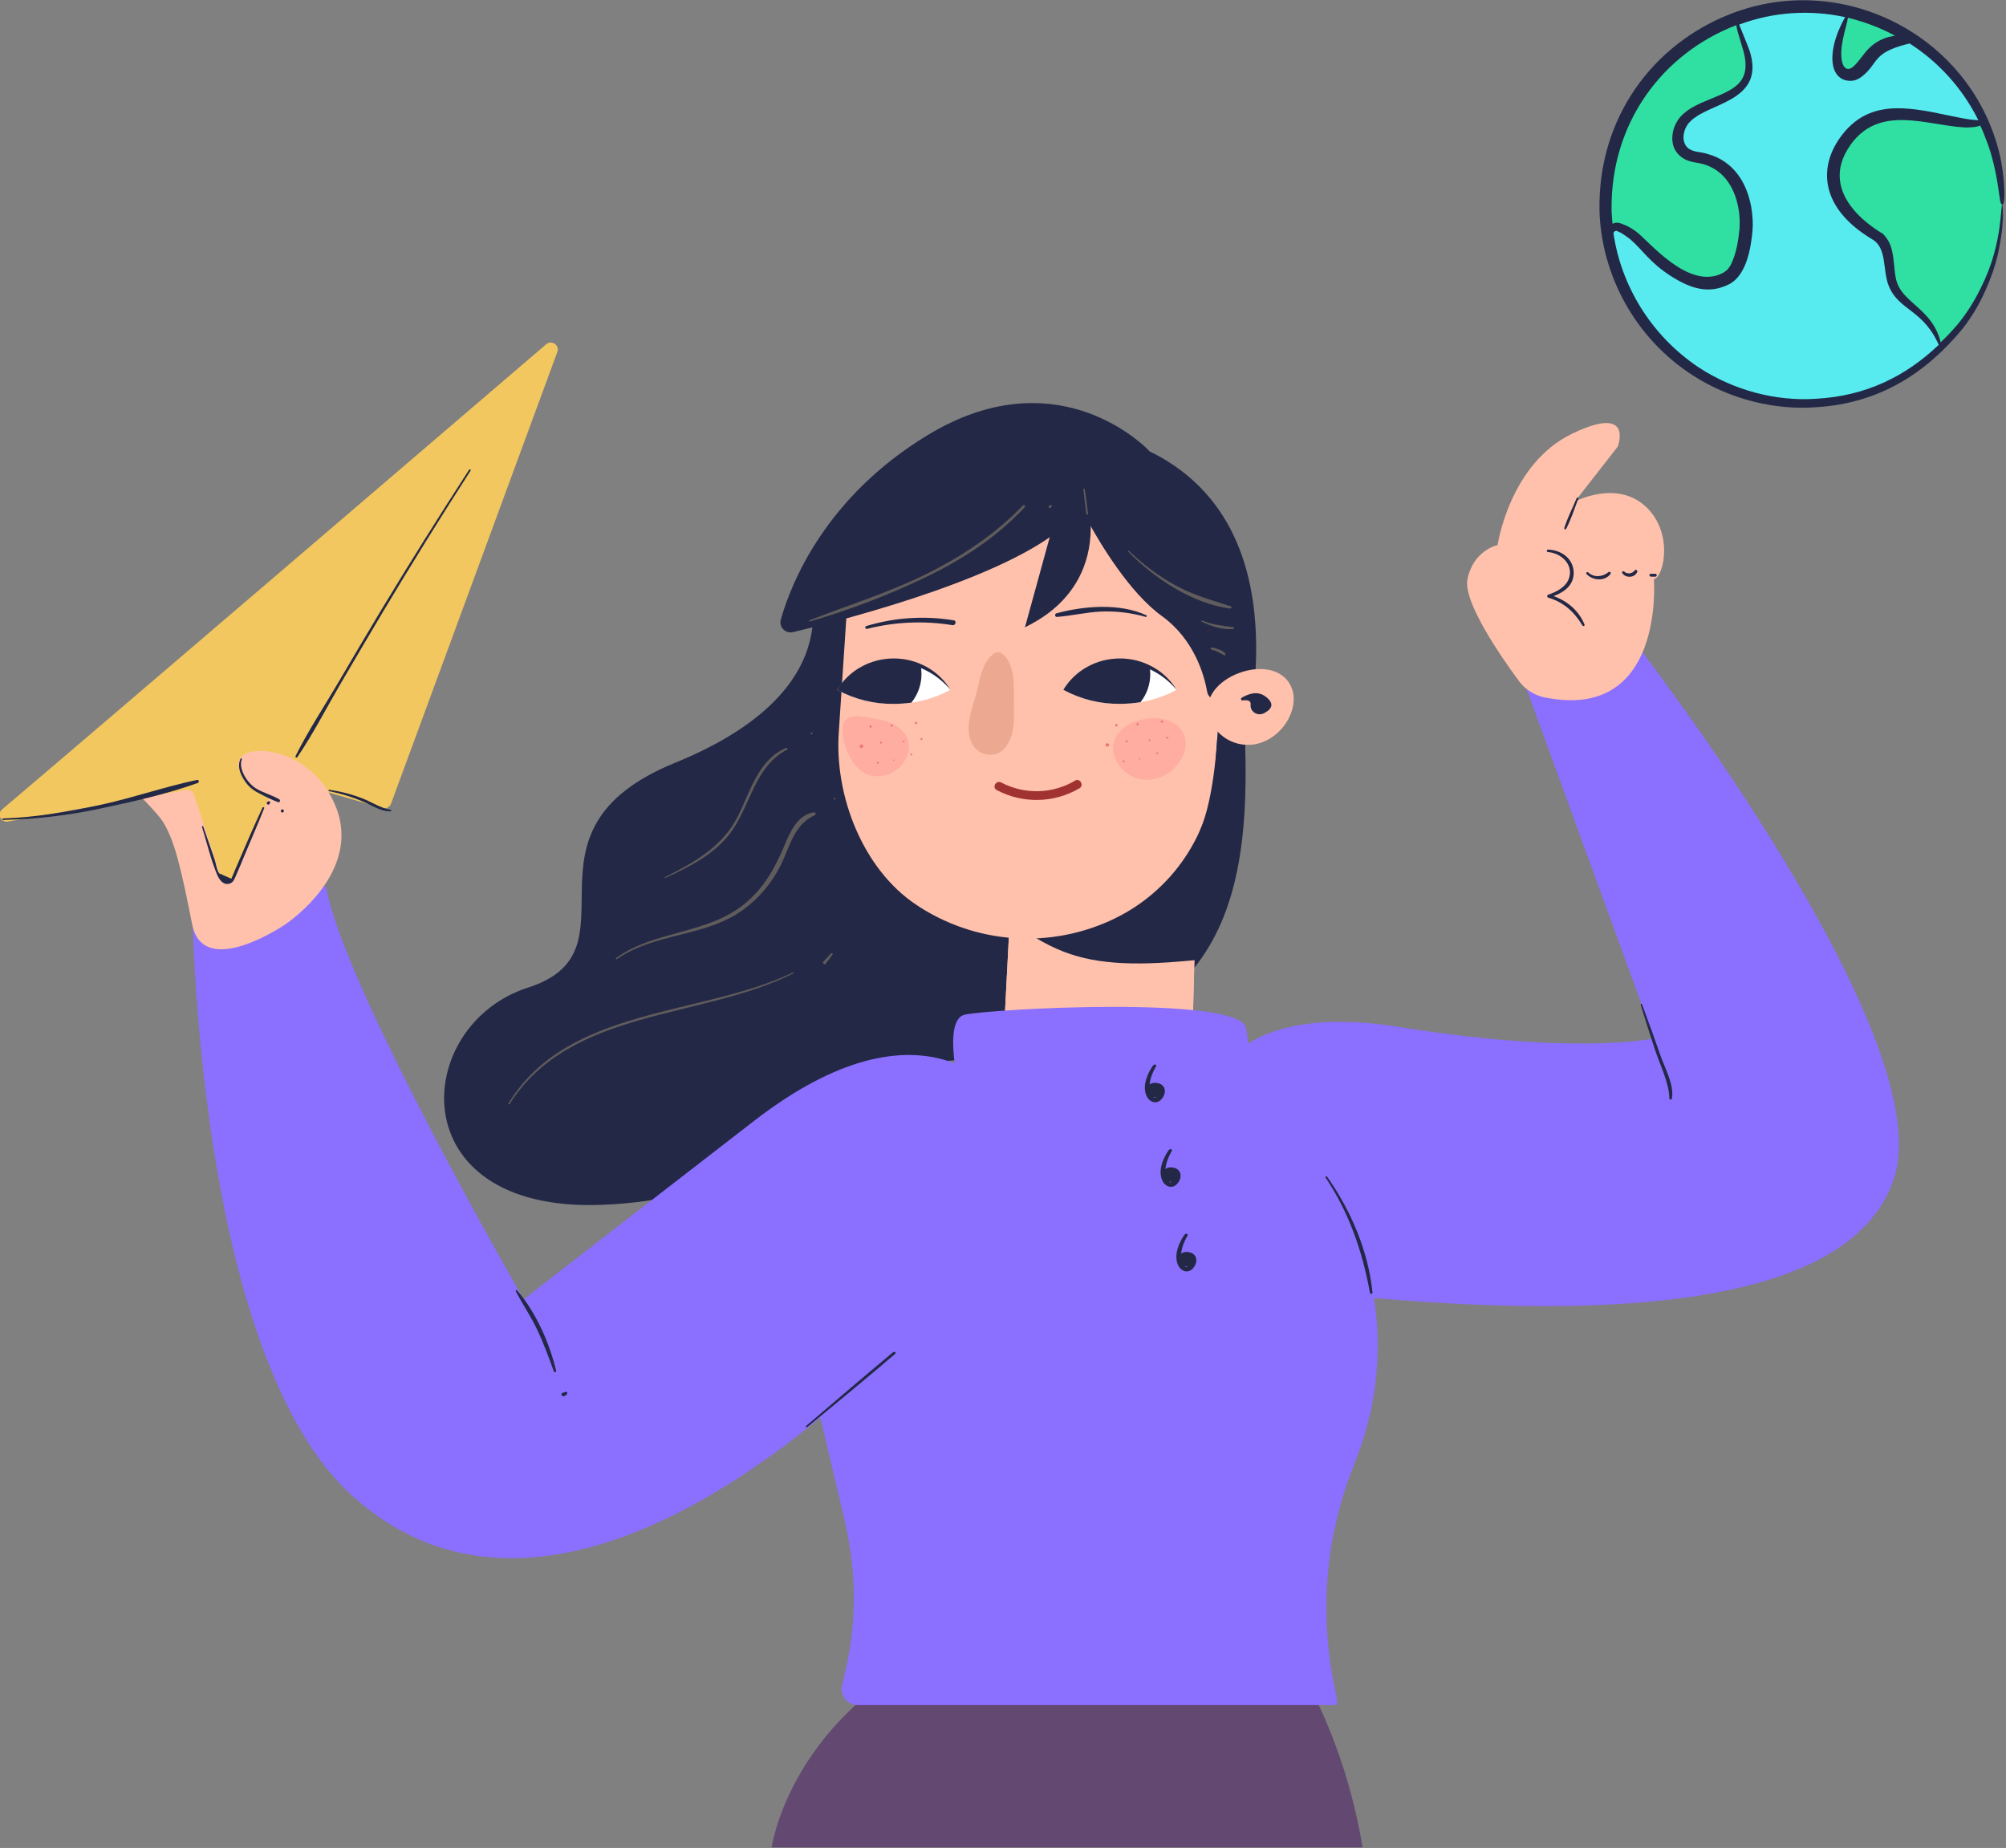 <svg width="482" height="444" viewBox="0 0 482 444" fill="none" xmlns="http://www.w3.org/2000/svg">
<rect x="0" y="0" width="482" height="444" fill="#808080" stroke="none"/>
<g clip-path="url(#clip0_172_8945)">
<path d="M195.26 143.033C194.204 143.736 202.853 166.709 162.228 183.265C121.602 199.821 154.845 228.326 126.884 237.285C98.922 246.244 95.937 291.204 144.292 289.496C192.647 287.787 205.532 256.172 229.011 254.785C289.055 251.233 300.528 223.567 299.196 179.451" fill="#232846"/>
<path d="M240.429 263.523C240.429 263.523 222.372 237.471 181.224 269.287C140.076 301.103 125.828 312.177 125.828 312.177C125.828 312.177 82.564 237.275 78.343 213.006L46.18 216.287C46.18 216.287 46.683 325.13 84.67 359.418C122.657 393.706 173.801 362.815 209.17 330.11" fill="#8B6FFE"/>
<path d="M68.634 222.045C68.634 222.045 48.839 235.642 46.16 222.045C43.482 208.448 41.904 201.766 39.089 197.369C36.275 192.972 22.209 181.366 27.305 179.607C32.401 177.848 44.014 187.345 44.014 187.345C44.014 187.345 35.748 174.331 35.572 167.824C35.396 161.317 44.718 166.945 50.346 181.717C50.346 181.717 39.617 163.604 43.487 160.614C47.356 157.624 56.276 170.578 56.769 177.14C56.769 177.14 54.759 159.554 60.02 158.152C65.282 156.75 68.433 175.03 69.413 186.109C70.393 197.188 69.413 203.866 69.413 203.866" fill="#FFC1AB"/>
<path d="M1.896 197.389L44.733 189.822C45.13 189.754 45.539 189.83 45.885 190.037C46.231 190.245 46.491 190.57 46.617 190.953L53.07 210.609C53.175 210.931 53.376 211.213 53.645 211.418C53.914 211.623 54.239 211.742 54.577 211.759C54.915 211.776 55.25 211.69 55.538 211.512C55.826 211.335 56.054 211.074 56.191 210.765L66.176 188.274C66.341 187.901 66.635 187.601 67.006 187.43C67.376 187.258 67.796 187.228 68.187 187.345L91.932 194.148C92.332 194.26 92.759 194.219 93.131 194.033C93.502 193.848 93.791 193.53 93.942 193.143L133.919 84.556C134.046 84.208 134.054 83.828 133.943 83.475C133.831 83.122 133.605 82.816 133.301 82.604C132.997 82.392 132.632 82.287 132.262 82.305C131.892 82.323 131.538 82.462 131.256 82.702C109.576 101.273 22.088 176.205 0.519 194.465C0.238 194.703 0.043 195.027 -0.036 195.386C-0.114 195.746 -0.071 196.122 0.086 196.455C0.242 196.788 0.505 197.06 0.832 197.229C1.16 197.398 1.533 197.454 1.896 197.389Z" fill="#F3C75F"/>
<path d="M301.347 399.801L316.338 408.494C321.656 419.71 325.378 431.615 327.394 443.862H185.415C185.415 443.862 188.023 424.99 206.874 408.494" fill="#634972"/>
<path d="M285.391 254.841C285.3 254.805 285.203 254.786 285.105 254.786H242.469C242.367 254.786 242.266 254.806 242.172 254.846L213.341 267.262C195.727 274.849 186.104 293.983 190.295 311.74L202.894 365.066C205.854 377.628 205.874 389.717 203.165 401.359L202.326 404.977C202.195 405.539 202.192 406.124 202.319 406.688C202.446 407.252 202.699 407.779 203.059 408.231C203.418 408.684 203.875 409.049 204.396 409.3C204.916 409.55 205.487 409.68 206.065 409.68H320.574C320.684 409.68 320.792 409.656 320.891 409.61C320.99 409.564 321.078 409.496 321.148 409.412C321.218 409.328 321.269 409.23 321.296 409.124C321.324 409.018 321.328 408.908 321.308 408.8L320.258 403.173C317.157 386.568 318.69 369.43 324.69 353.64L326.198 349.676C333.039 331.664 332.607 311.699 324.992 294.001C317.376 276.302 303.175 262.259 285.391 254.841Z" fill="#8B6FFE"/>
<path d="M286.135 263.523H240.429L243.901 196.193L288.06 189.365L286.135 263.523Z" fill="#FFC1AB"/>
<path d="M286.135 263.523H240.429L243.901 196.193L288.06 189.365L286.135 263.523Z" fill="#FFC1AB"/>
<path d="M287.994 191.716L249.213 195.515L243.901 196.183L243.479 205.127L242.801 219.367L242.735 220.804C246.512 224.154 250.85 226.81 255.55 228.652C264.033 231.964 274.194 232.039 288.055 230.592L287.994 191.716Z" fill="#232846"/>
<path d="M291.929 185.089L294.538 148.093C295.099 140.13 293.554 132.16 290.058 124.984C286.562 117.808 281.238 111.679 274.622 107.212C268.007 102.744 260.331 100.097 252.368 99.536C244.404 98.975 236.434 100.52 229.257 104.017C222.079 107.511 215.947 112.833 211.479 119.448C207.011 126.064 204.364 133.738 203.803 141.701L201.547 175.869C200.471 191.174 207.286 208.705 220.005 217.292C226.989 222.007 235.091 224.802 243.497 225.393C251.903 225.985 260.317 224.354 267.893 220.663C274.669 217.364 280.458 212.34 284.677 206.095C288.897 199.851 291.398 192.606 291.929 185.089Z" fill="#FFC1AB"/>
<path d="M190.521 151.881C203.396 148.821 244.997 138.094 257.465 124.653C257.728 124.372 258.053 124.158 258.415 124.028C258.777 123.898 259.164 123.856 259.546 123.905C259.927 123.954 260.291 124.093 260.608 124.31C260.925 124.528 261.186 124.817 261.37 125.155C264.505 130.873 271.471 142.455 279.175 148.022C286.954 153.645 289.346 162.192 290.06 166.201C290.134 166.65 290.336 167.068 290.64 167.405C290.945 167.743 291.34 167.986 291.779 168.106C292.447 168.282 293.06 169.111 292.879 171.623C292.532 176.572 292.04 190.973 288.306 199.635C288.15 200.005 288.088 200.408 288.126 200.808C288.163 201.208 288.3 201.592 288.522 201.927C288.745 202.261 289.046 202.535 289.401 202.725C289.755 202.914 290.151 203.013 290.552 203.012C291.047 203.012 291.531 202.862 291.938 202.581C292.346 202.3 292.658 201.902 292.834 201.439C296.854 190.827 318.067 129.376 276.632 108.644C276.4 108.528 276.188 108.375 276.004 108.192C273.491 105.68 252.887 86.466 223.041 104.459C198.265 119.397 190.048 140.274 187.616 148.846C187.499 149.255 187.491 149.687 187.593 150.099C187.695 150.512 187.903 150.89 188.197 151.197C188.491 151.505 188.86 151.729 189.268 151.849C189.676 151.969 190.108 151.98 190.521 151.881Z" fill="#232846"/>
<path d="M202.547 174.633C201.878 178.336 204.964 185.576 209.412 186.38C211.389 186.74 213.429 186.31 215.093 185.182C216.757 184.055 217.913 182.32 218.312 180.351C218.975 176.647 215.799 173.698 211.331 172.899C206.864 172.1 203.215 170.94 202.547 174.633Z" fill="#FFACA1"/>
<path d="M284.813 177.678C285.527 181.647 281.848 186.39 277.079 187.224C274.958 187.616 272.767 187.158 270.981 185.949C269.195 184.74 267.955 182.877 267.531 180.763C266.817 176.793 270.239 173.638 275.009 172.779C279.778 171.919 284.1 173.708 284.813 177.678Z" fill="#FFACA1"/>
<path d="M269.104 169.106C273.852 169.163 278.535 168.004 282.708 165.739C281.165 163.568 279.125 161.797 276.758 160.575C274.391 159.353 271.765 158.715 269.101 158.715C266.437 158.715 263.812 159.353 261.445 160.575C259.078 161.797 257.038 163.568 255.495 165.739C259.67 168.004 264.355 169.163 269.104 169.106Z" fill="white"/>
<path d="M282.708 165.744C281.021 163.73 278.929 162.095 276.567 160.946C274.237 159.828 271.686 159.247 269.101 159.247C266.517 159.247 263.966 159.828 261.636 160.946C259.275 162.096 257.182 163.731 255.495 165.744C256.896 163.426 258.885 161.52 261.259 160.217C262.452 159.558 263.724 159.051 265.043 158.71C266.372 158.38 267.735 158.211 269.104 158.207C271.845 158.203 274.542 158.895 276.944 160.217C279.318 161.52 281.307 163.426 282.708 165.744Z" fill="#232846"/>
<path d="M214.764 169.105C219.511 169.164 224.195 168.005 228.368 165.739C226.825 163.567 224.786 161.797 222.419 160.575C220.052 159.353 217.427 158.715 214.764 158.715C212.1 158.715 209.475 159.353 207.108 160.575C204.742 161.797 202.702 163.567 201.16 165.739C205.332 168.005 210.016 169.164 214.764 169.105Z" fill="white"/>
<path d="M228.368 165.744C226.683 163.73 224.592 162.095 222.231 160.946C219.902 159.828 217.35 159.247 214.766 159.247C212.182 159.247 209.631 159.828 207.301 160.946C204.939 162.095 202.846 163.73 201.16 165.744C202.559 163.427 204.546 161.52 206.919 160.217C208.113 159.557 209.387 159.05 210.708 158.71C212.035 158.379 213.397 158.211 214.764 158.207C217.506 158.204 220.205 158.896 222.608 160.217C224.982 161.52 226.968 163.427 228.368 165.744Z" fill="#232846"/>
<path d="M238.946 156.936C235.73 159.177 235.473 163.578 234.463 167.106C233.363 170.95 231.569 175.351 233.785 179.044C235.292 181.582 239.077 182.235 241.192 179.994C244.082 176.939 243.625 172.331 243.615 168.347C243.615 164.724 243.906 159.765 240.986 157.197C240.72 156.939 240.377 156.775 240.01 156.728C239.642 156.681 239.269 156.754 238.946 156.936Z" fill="#ECA890"/>
<path d="M209.17 174.864C209.243 174.854 209.31 174.819 209.358 174.764C209.406 174.709 209.433 174.638 209.433 174.565C209.433 174.492 209.406 174.421 209.358 174.366C209.31 174.311 209.243 174.275 209.17 174.266C209.098 174.275 209.031 174.311 208.983 174.366C208.934 174.421 208.908 174.492 208.908 174.565C208.908 174.638 208.934 174.709 208.983 174.764C209.031 174.819 209.098 174.854 209.17 174.864Z" fill="#EA7971"/>
<path d="M214.266 174.592C214.339 174.592 214.41 174.563 214.462 174.512C214.513 174.46 214.543 174.389 214.543 174.316C214.543 174.243 214.513 174.173 214.462 174.121C214.41 174.069 214.339 174.04 214.266 174.04C214.193 174.04 214.123 174.069 214.071 174.121C214.019 174.173 213.99 174.243 213.99 174.316C213.99 174.389 214.019 174.46 214.071 174.512C214.123 174.563 214.193 174.592 214.266 174.592Z" fill="#EA7971"/>
<path d="M211.658 178.682C211.722 178.674 211.78 178.642 211.822 178.594C211.865 178.545 211.888 178.483 211.888 178.419C211.888 178.354 211.865 178.292 211.822 178.244C211.78 178.195 211.722 178.164 211.658 178.155C211.594 178.164 211.536 178.195 211.494 178.244C211.451 178.292 211.428 178.354 211.428 178.419C211.428 178.483 211.451 178.545 211.494 178.594C211.536 178.642 211.594 178.674 211.658 178.682Z" fill="#EA7971"/>
<path d="M217.126 178.376C217.18 178.376 217.233 178.354 217.271 178.316C217.31 178.277 217.332 178.225 217.332 178.17C217.332 178.115 217.31 178.063 217.271 178.024C217.233 177.986 217.18 177.964 217.126 177.964C217.071 177.964 217.019 177.986 216.98 178.024C216.941 178.063 216.92 178.115 216.92 178.17C216.92 178.225 216.941 178.277 216.98 178.316C217.019 178.354 217.071 178.376 217.126 178.376Z" fill="#EA7971"/>
<path d="M207.04 179.687L207.16 179.662C207.24 179.638 207.31 179.588 207.36 179.52C207.409 179.453 207.436 179.372 207.436 179.288C207.436 179.204 207.409 179.123 207.36 179.055C207.31 178.988 207.24 178.938 207.16 178.914H207.04C206.981 178.902 206.92 178.904 206.862 178.919C206.803 178.933 206.749 178.961 206.703 178.999C206.656 179.037 206.619 179.085 206.593 179.139C206.568 179.194 206.555 179.253 206.555 179.313C206.555 179.373 206.568 179.432 206.593 179.487C206.619 179.541 206.656 179.589 206.703 179.627C206.749 179.665 206.803 179.693 206.862 179.708C206.92 179.722 206.981 179.724 207.04 179.713V179.687Z" fill="#EA7971"/>
<path d="M210.909 183.501C210.972 183.501 211.032 183.476 211.076 183.432C211.12 183.388 211.145 183.328 211.145 183.265C211.145 183.202 211.12 183.142 211.076 183.098C211.032 183.054 210.972 183.029 210.909 183.029C210.847 183.029 210.786 183.054 210.742 183.098C210.698 183.142 210.673 183.202 210.673 183.265C210.673 183.328 210.698 183.388 210.742 183.432C210.786 183.476 210.847 183.501 210.909 183.501Z" fill="#EA7971"/>
<path d="M214.764 182.823C214.806 182.816 214.844 182.794 214.872 182.761C214.899 182.729 214.915 182.687 214.915 182.644C214.915 182.602 214.899 182.56 214.872 182.528C214.844 182.495 214.806 182.473 214.764 182.466C214.721 182.473 214.683 182.495 214.656 182.528C214.628 182.56 214.613 182.602 214.613 182.644C214.613 182.687 214.628 182.729 214.656 182.761C214.683 182.794 214.721 182.816 214.764 182.823Z" fill="#EA7971"/>
<path d="M221.613 177.497L221.568 177.396C221.552 177.37 221.529 177.349 221.502 177.334C221.476 177.319 221.446 177.311 221.415 177.311C221.384 177.311 221.354 177.319 221.327 177.334C221.3 177.349 221.278 177.37 221.262 177.396L221.216 177.497C221.015 177.924 221.809 177.924 221.613 177.497Z" fill="#EA7971"/>
<path d="M218.99 181.531C219.048 181.52 219.1 181.488 219.138 181.443C219.175 181.397 219.196 181.339 219.196 181.28C219.196 181.221 219.175 181.164 219.138 181.118C219.1 181.072 219.048 181.041 218.99 181.029C218.932 181.041 218.88 181.072 218.842 181.118C218.805 181.164 218.784 181.221 218.784 181.28C218.784 181.339 218.805 181.397 218.842 181.443C218.88 181.488 218.932 181.52 218.99 181.531Z" fill="#EA7971"/>
<path d="M220.307 173.894L220.362 173.829C220.396 173.792 220.414 173.745 220.414 173.696C220.414 173.646 220.396 173.599 220.362 173.562L220.307 173.497C220.267 173.458 220.217 173.431 220.163 173.42C220.108 173.409 220.051 173.414 220 173.435C219.948 173.457 219.904 173.493 219.873 173.539C219.842 173.585 219.826 173.64 219.826 173.696C219.826 173.751 219.842 173.806 219.873 173.852C219.904 173.898 219.948 173.934 220 173.956C220.051 173.977 220.108 173.982 220.163 173.971C220.217 173.96 220.267 173.934 220.307 173.894Z" fill="#EA7971"/>
<path d="M266.109 179.376L266.229 179.351C266.309 179.326 266.379 179.276 266.429 179.209C266.478 179.142 266.505 179.06 266.505 178.976C266.505 178.893 266.478 178.811 266.429 178.744C266.379 178.677 266.309 178.627 266.229 178.602H266.109C266.049 178.589 265.987 178.589 265.928 178.602C265.868 178.616 265.812 178.643 265.765 178.681C265.717 178.719 265.678 178.768 265.652 178.823C265.625 178.878 265.612 178.938 265.612 178.999C265.612 179.06 265.625 179.12 265.652 179.175C265.678 179.231 265.717 179.279 265.765 179.317C265.812 179.355 265.868 179.382 265.928 179.396C265.987 179.409 266.049 179.409 266.109 179.396V179.376Z" fill="#EA7971"/>
<path d="M268.24 174.557C268.319 174.557 268.396 174.526 268.453 174.469C268.509 174.412 268.541 174.336 268.541 174.256C268.541 174.176 268.509 174.099 268.453 174.043C268.396 173.986 268.319 173.954 268.24 173.954C268.16 173.954 268.083 173.986 268.026 174.043C267.97 174.099 267.938 174.176 267.938 174.256C267.938 174.336 267.97 174.412 268.026 174.469C268.083 174.526 268.16 174.557 268.24 174.557Z" fill="#EA7971"/>
<path d="M273.335 174.281C273.409 174.281 273.479 174.252 273.531 174.2C273.583 174.148 273.612 174.078 273.612 174.005C273.612 173.931 273.583 173.861 273.531 173.809C273.479 173.757 273.409 173.728 273.335 173.728C273.262 173.728 273.192 173.757 273.14 173.809C273.088 173.861 273.059 173.931 273.059 174.005C273.059 174.078 273.088 174.148 273.14 174.2C273.192 174.252 273.262 174.281 273.335 174.281Z" fill="#EA7971"/>
<path d="M270.722 178.371C270.786 178.362 270.844 178.331 270.886 178.282C270.929 178.234 270.952 178.171 270.952 178.107C270.952 178.043 270.929 177.981 270.886 177.932C270.844 177.884 270.786 177.852 270.722 177.843C270.658 177.852 270.6 177.884 270.558 177.932C270.515 177.981 270.492 178.043 270.492 178.107C270.492 178.171 270.515 178.234 270.558 178.282C270.6 178.331 270.658 178.362 270.722 178.371Z" fill="#EA7971"/>
<path d="M276.195 178.064C276.249 178.064 276.302 178.043 276.34 178.004C276.379 177.965 276.401 177.913 276.401 177.858C276.401 177.804 276.379 177.751 276.34 177.713C276.302 177.674 276.249 177.652 276.195 177.652C276.14 177.652 276.088 177.674 276.049 177.713C276.01 177.751 275.989 177.804 275.989 177.858C275.989 177.913 276.01 177.965 276.049 178.004C276.088 178.043 276.14 178.064 276.195 178.064Z" fill="#EA7971"/>
<path d="M269.978 183.175C270.041 183.175 270.101 183.15 270.145 183.105C270.19 183.061 270.214 183.001 270.214 182.938C270.214 182.876 270.19 182.816 270.145 182.771C270.101 182.727 270.041 182.702 269.978 182.702C269.916 182.702 269.856 182.727 269.811 182.771C269.767 182.816 269.742 182.876 269.742 182.938C269.742 183.001 269.767 183.061 269.811 183.105C269.856 183.15 269.916 183.175 269.978 183.175Z" fill="#EA7971"/>
<path d="M273.833 182.511C273.875 182.504 273.913 182.482 273.941 182.45C273.968 182.417 273.984 182.376 273.984 182.333C273.984 182.29 273.968 182.249 273.941 182.216C273.913 182.183 273.875 182.162 273.833 182.155C273.791 182.162 273.752 182.183 273.725 182.216C273.697 182.249 273.682 182.29 273.682 182.333C273.682 182.376 273.697 182.417 273.725 182.45C273.752 182.482 273.791 182.504 273.833 182.511Z" fill="#EA7971"/>
<path d="M280.677 177.185L280.632 177.085C280.617 177.059 280.594 177.037 280.568 177.022C280.542 177.007 280.512 176.999 280.481 176.999C280.451 176.999 280.421 177.007 280.395 177.022C280.368 177.037 280.346 177.059 280.331 177.085L280.285 177.185C280.084 177.617 280.878 177.617 280.677 177.185Z" fill="#EA7971"/>
<path d="M278.059 181.22C278.117 181.208 278.169 181.177 278.207 181.131C278.244 181.085 278.265 181.028 278.265 180.969C278.265 180.909 278.244 180.852 278.207 180.806C278.169 180.761 278.117 180.729 278.059 180.717C278.001 180.729 277.949 180.761 277.911 180.806C277.874 180.852 277.853 180.909 277.853 180.969C277.853 181.028 277.874 181.085 277.911 181.131C277.949 181.177 278.001 181.208 278.059 181.22Z" fill="#EA7971"/>
<path d="M279.376 173.583L279.431 173.517C279.465 173.481 279.483 173.433 279.483 173.384C279.483 173.335 279.465 173.287 279.431 173.251L279.376 173.186C279.337 173.146 279.286 173.119 279.232 173.108C279.177 173.097 279.12 173.103 279.069 173.124C279.017 173.145 278.973 173.181 278.942 173.228C278.911 173.274 278.895 173.328 278.895 173.384C278.895 173.44 278.911 173.494 278.942 173.541C278.973 173.587 279.017 173.623 279.069 173.644C279.12 173.665 279.177 173.671 279.232 173.66C279.286 173.649 279.337 173.622 279.376 173.583Z" fill="#EA7971"/>
<path d="M310.438 165.478C312.086 170.03 308.689 176.396 303.211 178.376C300.776 179.26 298.091 179.152 295.735 178.076C293.378 177 291.539 175.042 290.613 172.623C288.964 168.065 292.377 163.634 297.854 161.654C303.332 159.674 308.79 160.92 310.438 165.478Z" fill="#FFC1AB"/>
<path d="M304.026 167.317C302.181 165.97 300.116 166.628 298.357 167.643C298.286 167.684 298.231 167.748 298.202 167.825C298.173 167.902 298.172 167.986 298.199 168.064C298.226 168.141 298.279 168.207 298.349 168.249C298.419 168.292 298.502 168.309 298.583 168.297C300.211 168.06 300.563 168.633 300.503 169.271C300.445 169.716 300.536 170.167 300.764 170.553C301.048 171.017 301.491 171.362 302.012 171.522C302.532 171.682 303.093 171.646 303.588 171.422C304.925 170.789 306.865 169.387 304.026 167.317Z" fill="#232846"/>
<path d="M218.995 168.819C220.555 166.883 221.408 164.472 221.412 161.986C221.414 161.33 221.353 160.675 221.231 160.031C219.186 159.163 216.986 158.717 214.764 158.72C212.099 158.72 209.473 159.36 207.106 160.583C204.74 161.807 202.7 163.58 201.16 165.754C205.332 168.02 210.016 169.179 214.764 169.121C216.179 169.118 217.593 169.017 218.995 168.819Z" fill="#232846"/>
<path d="M274.049 168.709C275.559 166.792 276.382 164.425 276.386 161.986C276.385 161.434 276.342 160.883 276.255 160.338C272.712 158.651 268.687 158.269 264.889 159.258C261.092 160.247 257.765 162.544 255.495 165.744C259.669 168.009 264.354 169.168 269.104 169.111C270.76 169.111 272.414 168.977 274.049 168.709Z" fill="#232846"/>
<path d="M290.391 151.575L290.552 151.384C290.576 151.361 290.589 151.33 290.589 151.298C290.59 151.265 290.577 151.234 290.555 151.21C290.532 151.187 290.501 151.174 290.469 151.173C290.436 151.173 290.405 151.185 290.381 151.208L290.19 151.369C290.045 151.489 290.271 151.715 290.391 151.575Z" fill="#601F1F"/>
<path d="M208.316 151.107C215.026 149.399 222.016 149.093 228.85 150.208C229.614 150.339 229.93 149.168 229.172 149.047C222.145 147.887 214.946 148.358 208.13 150.424C208.049 150.457 207.984 150.518 207.945 150.596C207.907 150.674 207.898 150.764 207.921 150.848C207.944 150.932 207.996 151.005 208.069 151.052C208.142 151.1 208.23 151.12 208.316 151.107Z" fill="#232846"/>
<path d="M275.446 147.831C269.049 144.877 260.495 145.555 253.837 147.364C253.369 147.49 253.445 148.268 253.957 148.228C257.435 147.967 260.842 147.128 264.345 146.952C268.036 146.777 271.732 147.207 275.285 148.223C275.511 148.288 275.677 147.937 275.451 147.831H275.446Z" fill="#232846"/>
<path d="M258.327 187.562C255.65 189.148 252.61 190.022 249.499 190.099C246.388 190.177 243.309 189.455 240.556 188.003C239.356 187.374 238.287 189.189 239.49 189.824C242.565 191.458 246.008 192.277 249.49 192.201C252.971 192.126 256.375 191.159 259.376 189.393C260.548 188.708 259.498 186.882 258.31 187.547L258.327 187.562Z" fill="#A03232"/>
<path d="M246.263 150.766C246.967 150.067 265.4 143.344 261.561 120.703C257.721 98.062 255.495 117.186 255.495 117.186" fill="#232846"/>
<path d="M148.232 230.451C157.353 224.045 169.53 225.211 178.601 218.563C182.496 215.714 185.63 211.951 187.727 207.604C189.893 203.082 190.853 198.083 195.798 195.852C196.21 195.666 195.888 195.128 195.516 195.183C191.657 195.746 189.802 199.957 188.481 203.137C186.224 208.554 183.566 213.342 178.932 217.141C169.912 224.552 157.373 223.477 148.051 230.165C147.88 230.285 148.051 230.572 148.217 230.451H148.232Z" fill="#605C5B"/>
<path d="M200.537 192.174C200.591 192.158 200.639 192.125 200.674 192.08C200.708 192.034 200.726 191.979 200.726 191.922C200.726 191.866 200.708 191.81 200.674 191.765C200.639 191.72 200.591 191.687 200.537 191.671C200.482 191.687 200.434 191.72 200.4 191.765C200.366 191.81 200.347 191.866 200.347 191.922C200.347 191.979 200.366 192.034 200.4 192.08C200.434 192.125 200.482 192.158 200.537 192.174Z" fill="#605C5B"/>
<path d="M122.416 265.307C137.045 242.194 168.685 244.957 190.652 233.863C190.787 233.793 190.652 233.597 190.536 233.662C168.505 244.214 136.352 241.812 122.14 265.146C122.124 265.183 122.121 265.223 122.134 265.261C122.146 265.299 122.171 265.331 122.206 265.351C122.24 265.371 122.281 265.377 122.319 265.369C122.358 265.361 122.393 265.339 122.416 265.307Z" fill="#605C5B"/>
<path d="M198.351 231.577C198.934 230.838 199.501 230.095 200.049 229.326C200.195 229.115 199.868 228.879 199.697 229.054C199.064 229.713 198.451 230.386 197.843 231.064C197.537 231.416 198.074 231.928 198.346 231.567L198.351 231.577Z" fill="#605C5B"/>
<path d="M159.876 210.956C165.906 208.137 172.208 205.027 176.058 199.344C180.475 192.812 181.546 184.079 189.124 180.109C189.4 179.964 189.154 179.607 188.883 179.697C182.224 182.536 180.299 190.103 177.349 196.017C173.661 203.424 166.881 207.172 159.76 210.77C159.635 210.83 159.76 211.011 159.871 210.956H159.876Z" fill="#605C5B"/>
<path d="M195.024 176.462C195.082 176.45 195.134 176.419 195.172 176.373C195.209 176.327 195.23 176.27 195.23 176.21C195.23 176.151 195.209 176.094 195.172 176.048C195.134 176.002 195.082 175.971 195.024 175.959C194.966 175.971 194.914 176.002 194.876 176.048C194.838 176.094 194.818 176.151 194.818 176.21C194.818 176.27 194.838 176.327 194.876 176.373C194.914 176.419 194.966 176.45 195.024 176.462Z" fill="#605C5B"/>
<path d="M194.587 149.329C204.131 146.556 213.431 143.001 222.392 138.702C231.237 134.461 239.514 129.054 246.233 121.859C246.504 121.573 246.077 121.146 245.806 121.427C239.027 128.502 230.835 133.868 222.076 138.164C213.151 142.545 203.728 145.419 194.511 149.042C194.335 149.113 194.401 149.384 194.587 149.329Z" fill="#605C5B"/>
<path d="M252.434 122.01L252.651 121.754C252.697 121.707 252.722 121.644 252.722 121.578C252.721 121.513 252.695 121.45 252.648 121.404C252.601 121.358 252.538 121.333 252.473 121.333C252.407 121.334 252.345 121.36 252.299 121.407L252.047 121.618C251.771 121.849 252.208 122.286 252.434 122.01Z" fill="#605C5B"/>
<path d="M260.314 117.588C260.54 119.543 260.746 121.497 261.013 123.447C261.048 123.708 261.46 123.718 261.43 123.447C261.204 121.492 260.927 119.543 260.661 117.588C260.631 117.372 260.289 117.367 260.314 117.588Z" fill="#605C5B"/>
<path d="M271.074 132.526C277.381 138.983 286.417 144.972 295.548 146.223C295.617 146.235 295.689 146.221 295.748 146.183C295.808 146.146 295.852 146.087 295.871 146.019C295.89 145.952 295.884 145.879 295.853 145.815C295.822 145.752 295.769 145.702 295.704 145.676C291.181 144.198 286.788 143.008 282.562 140.716C278.429 138.454 274.627 135.632 271.265 132.33C271.144 132.21 270.953 132.401 271.074 132.526Z" fill="#605C5B"/>
<path d="M288.753 149.364C291.025 150.469 293.779 151.374 296.327 151.132C296.543 151.107 296.643 150.746 296.382 150.71C293.749 150.354 291.356 150.138 288.844 149.092C288.693 149.032 288.582 149.293 288.733 149.364H288.753Z" fill="#605C5B"/>
<path d="M291.09 156.087C291.681 156.237 292.253 156.449 292.799 156.72C293.24 156.986 293.699 157.222 294.171 157.428C294.427 157.519 294.563 157.182 294.417 157.006C293.688 156.162 292.286 155.79 291.236 155.569C290.899 155.504 290.733 156.001 291.09 156.072V156.087Z" fill="#605C5B"/>
<path d="M231.84 267.352C231.84 267.352 225.508 245.193 231.84 243.787C238.172 242.38 297.106 239.219 299.297 246.801C301.488 254.384 296.91 269.312 296.91 269.312" fill="#8B6FFE"/>
<path d="M290.392 263.523C290.392 263.523 293.593 239.908 336.329 246.766C379.066 253.625 397.434 249.5 397.434 249.5L365.994 163.327L392.936 154.464C392.936 154.464 465.78 248.228 455.226 282.662C444.673 317.096 375.9 316.412 322.087 311.137" fill="#8B6FFE"/>
<path d="M123.929 310.257C125.542 313.272 127.446 316.131 128.954 319.226C130.567 322.558 131.809 326.035 133.085 329.502C133.105 329.574 133.153 329.635 133.218 329.671C133.283 329.708 133.36 329.718 133.432 329.698C133.504 329.678 133.565 329.63 133.602 329.565C133.638 329.5 133.648 329.423 133.628 329.351C132.035 322.663 128.763 315.282 124.24 310.031C124.095 309.86 123.843 310.076 123.944 310.257H123.929Z" fill="#232846"/>
<path d="M135.291 335.461C135.508 335.474 135.723 335.416 135.904 335.296C136.085 335.177 136.223 335.002 136.296 334.798C136.402 334.541 136.06 334.295 135.844 334.446C135.674 334.553 135.477 334.61 135.276 334.612C135.171 334.623 135.075 334.673 135.004 334.751C134.934 334.829 134.895 334.931 134.895 335.036C134.895 335.142 134.934 335.243 135.004 335.321C135.075 335.4 135.171 335.449 135.276 335.461H135.291Z" fill="#232846"/>
<path d="M193.968 342.897C201.034 337.069 208.115 331.255 215.075 325.311C215.387 325.045 214.939 324.613 214.633 324.864C207.597 330.708 200.642 336.672 193.687 342.621C193.496 342.777 193.767 343.043 193.953 342.887L193.968 342.897Z" fill="#232846"/>
<path d="M318.504 282.933C324.188 291.41 327.364 300.67 329.173 310.649C329.233 310.991 329.816 310.916 329.781 310.569C328.776 300.58 324.61 290.872 318.871 282.717C318.715 282.491 318.368 282.717 318.504 282.933Z" fill="#232846"/>
<path d="M394.217 241.42C395.349 245.105 396.522 248.778 397.735 252.439C398.916 255.991 401.027 260.132 401.117 263.9C401.117 264.227 401.65 264.332 401.715 263.981C402.333 260.664 400.037 256.665 398.971 253.6C397.544 249.489 396.07 245.399 394.549 241.329C394.478 241.139 394.167 241.214 394.232 241.42H394.217Z" fill="#232846"/>
<path d="M277.099 255.926C275.742 257.845 274.471 260.75 275.406 263.121C276.089 264.865 277.958 265.518 279.195 263.97C280.431 262.423 280.039 260.398 277.823 260.187C275.461 259.956 275.31 262.162 276.783 263.448C276.891 263.553 277.03 263.619 277.18 263.638C277.329 263.657 277.481 263.628 277.612 263.553C277.895 263.405 278.144 263.199 278.344 262.949C278.544 262.699 278.69 262.41 278.773 262.101C278.803 261.985 278.802 261.862 278.77 261.746C278.738 261.63 278.677 261.524 278.591 261.438C278.506 261.353 278.4 261.292 278.284 261.26C278.168 261.228 278.045 261.227 277.928 261.257C277.014 261.498 276.421 262.765 277.275 263.468C278.129 264.171 279.356 263.252 279.285 262.227C279.282 262.111 279.249 261.997 279.189 261.897C279.13 261.797 279.046 261.714 278.945 261.656C278.844 261.597 278.73 261.566 278.614 261.564C278.498 261.562 278.383 261.589 278.28 261.644C278.133 261.715 278.003 261.817 277.898 261.942C277.794 262.068 277.717 262.215 277.674 262.372C277.631 262.53 277.623 262.695 277.649 262.856C277.676 263.018 277.737 263.171 277.828 263.307C277.92 263.459 278.067 263.569 278.239 263.614C278.41 263.659 278.593 263.635 278.748 263.548C279.034 263.442 279.269 263.229 279.402 262.954C279.536 262.678 279.559 262.363 279.466 262.071C279.346 261.317 278.325 261.609 278.245 262.237L278.069 262.393L278.989 262.634V262.81L277.984 262.227L278.366 262.584L277.521 261.74L277.019 262.368L277.848 262.478C277.416 262.272 277.345 261.946 277.697 261.473C278.773 262.227 278.908 262.932 278.104 263.589C276.597 264.448 276.22 261.865 276.21 261.177C276.18 259.458 276.918 257.7 277.763 256.243C277.979 255.871 277.436 255.569 277.195 255.911L277.099 255.926Z" fill="#232846"/>
<path d="M280.883 276.246C279.526 278.165 278.255 281.069 279.19 283.441C279.878 285.184 281.743 285.838 282.979 284.29C284.215 282.742 283.823 280.718 281.612 280.501C279.245 280.275 279.099 282.476 280.567 283.767C280.676 283.87 280.815 283.935 280.964 283.954C281.113 283.973 281.264 283.945 281.396 283.873C281.679 283.723 281.928 283.517 282.127 283.268C282.327 283.018 282.473 282.73 282.557 282.421C282.588 282.305 282.588 282.182 282.557 282.066C282.526 281.949 282.465 281.843 282.38 281.757C282.295 281.672 282.189 281.61 282.073 281.579C281.957 281.547 281.834 281.546 281.718 281.577C280.803 281.818 280.21 283.084 281.059 283.788C281.999 284.551 283.14 283.572 283.069 282.547C283.066 282.43 283.033 282.317 282.973 282.217C282.914 282.117 282.83 282.034 282.729 281.975C282.628 281.917 282.515 281.885 282.398 281.883C282.282 281.881 282.167 281.909 282.064 281.964C281.917 282.035 281.787 282.136 281.682 282.262C281.578 282.388 281.501 282.534 281.458 282.692C281.416 282.85 281.407 283.015 281.434 283.176C281.46 283.337 281.521 283.491 281.612 283.627C281.704 283.778 281.851 283.888 282.023 283.933C282.195 283.978 282.377 283.955 282.532 283.868C282.818 283.761 283.053 283.548 283.187 283.273C283.32 282.998 283.343 282.682 283.25 282.391C283.13 281.637 282.11 281.928 282.029 282.557L281.853 282.712L282.773 282.948V283.129L281.768 282.547L282.15 282.898L281.305 282.059L280.803 282.687L281.632 282.798C281.2 282.592 281.13 282.26 281.481 281.793C282.557 282.547 282.692 283.252 281.888 283.908C280.381 284.767 280.004 282.185 279.994 281.496C279.994 279.778 280.702 278.019 281.547 276.562C281.763 276.19 281.22 275.889 280.979 276.231L280.883 276.246Z" fill="#232846"/>
<path d="M284.667 296.565C283.311 298.485 282.039 301.389 282.974 303.76C283.662 305.504 285.527 306.152 286.763 304.61C287.999 303.067 287.607 301.037 285.396 300.821C283.029 300.595 282.883 302.796 284.351 304.082C284.46 304.186 284.6 304.253 284.75 304.273C284.9 304.293 285.052 304.265 285.185 304.193C285.469 304.046 285.721 303.844 285.925 303.598C286.128 303.352 286.28 303.067 286.371 302.761C286.401 302.644 286.4 302.521 286.368 302.405C286.336 302.289 286.275 302.183 286.19 302.098C286.104 302.012 285.999 301.951 285.882 301.919C285.766 301.887 285.643 301.886 285.527 301.916C284.612 302.158 284.019 303.424 284.873 304.122C285.728 304.821 286.949 303.911 286.853 302.886C286.85 302.77 286.817 302.656 286.757 302.556C286.698 302.456 286.614 302.373 286.513 302.315C286.413 302.257 286.299 302.225 286.182 302.223C286.066 302.221 285.951 302.249 285.848 302.303C285.701 302.374 285.571 302.476 285.466 302.602C285.362 302.727 285.285 302.874 285.243 303.032C285.2 303.189 285.191 303.354 285.218 303.516C285.244 303.677 285.305 303.831 285.396 303.966C285.489 304.117 285.636 304.226 285.808 304.271C285.979 304.316 286.161 304.293 286.316 304.208C286.602 304.1 286.836 303.887 286.97 303.612C287.105 303.338 287.129 303.022 287.039 302.73C286.914 301.972 285.894 302.268 285.813 302.896L285.637 303.047L286.557 303.288V303.469L285.552 302.886L285.934 303.238L285.09 302.399L284.587 303.027L285.416 303.132C284.984 302.931 284.914 302.6 285.27 302.127C286.343 302.881 286.477 303.586 285.672 304.243C284.165 305.102 283.788 302.519 283.778 301.831C283.778 300.113 284.486 298.349 285.331 296.897C285.547 296.525 285.004 296.224 284.763 296.565H284.667Z" fill="#232846"/>
<path d="M68.634 222.045C69.338 221.573 86.866 209.619 80.77 194.028C74.674 178.436 56.678 178.2 57.261 183.712C57.844 189.224 67.227 193.324 67.227 193.324C67.227 193.324 52.809 206.509 57.834 219.814C60.071 225.733 68.634 222.045 68.634 222.045Z" fill="#FFC1AB"/>
<path d="M371.15 167.563C368.669 167.065 366.462 165.66 364.959 163.624C360.622 157.74 351.526 144.585 352.601 139.189C354.009 132.154 359.843 130.959 359.843 130.959C359.843 130.959 362.687 111.498 377.693 104.233C392.699 96.967 388.714 107.303 388.714 107.303L378.397 120.517C378.397 120.517 388.247 115.252 395.282 121.583C402.318 127.914 399.735 138.742 397.393 139.169C397.393 139.189 400.142 173.432 371.15 167.563Z" fill="#FFC1AB"/>
<path d="M57.809 182.27C56.754 184.441 58.141 186.963 59.583 188.646C60.327 189.472 61.234 190.134 62.247 190.591C63.721 191.413 65.251 192.131 66.825 192.741C67.232 192.882 67.463 192.274 67.111 192.063C65.337 191.008 63.262 190.516 61.498 189.425C59.488 188.174 57.211 184.813 58.111 182.391C58.176 182.22 57.889 182.099 57.809 182.265V182.27Z" fill="#232846"/>
<path d="M68.106 194.585L68.041 194.535C67.989 194.485 67.92 194.456 67.847 194.456C67.775 194.456 67.706 194.485 67.654 194.535L67.589 194.585C67.535 194.636 67.498 194.701 67.482 194.773C67.466 194.845 67.472 194.919 67.499 194.988C67.526 195.056 67.573 195.115 67.634 195.156C67.695 195.197 67.766 195.22 67.84 195.22C67.913 195.22 67.985 195.197 68.046 195.156C68.107 195.115 68.154 195.056 68.181 194.988C68.208 194.919 68.214 194.845 68.198 194.773C68.182 194.701 68.145 194.636 68.091 194.585H68.106Z" fill="#232846"/>
<path d="M112.727 112.855C105.47 124.023 98.401 135.307 91.52 146.706C88.112 152.364 84.766 158.051 81.429 163.744C77.956 169.668 74.082 175.502 71.016 181.642C70.988 181.7 70.983 181.767 71.002 181.829C71.021 181.89 71.062 181.943 71.118 181.975C71.174 182.008 71.24 182.018 71.303 182.003C71.366 181.989 71.422 181.952 71.458 181.898C75.217 176.371 78.333 170.271 81.71 164.488C85.087 158.705 88.55 152.811 92.022 147.002C98.854 135.576 105.874 124.264 113.084 113.066C113.225 112.84 112.873 112.634 112.727 112.855Z" fill="#232846"/>
<path d="M48.532 198.67C49.693 202.424 50.623 206.378 52.105 210.016C52.608 211.237 53.578 212.78 55.166 212.307C56.171 212.016 56.442 210.946 56.809 210.117C57.472 208.639 58.081 207.137 58.699 205.64C60.277 201.826 61.96 198.047 63.473 194.209C63.563 193.977 63.176 193.817 63.076 194.038C60.809 198.932 58.658 203.911 56.543 208.87C56.407 209.197 56.276 209.519 56.141 209.84L55.583 211.132L52.688 209.85C52.095 209.112 51.899 207.494 51.593 206.589C50.698 203.916 49.758 201.253 48.839 198.585C48.773 198.389 48.457 198.469 48.522 198.67H48.532Z" fill="#232846"/>
<path d="M64.749 193.148L64.875 192.947C64.905 192.891 64.916 192.826 64.906 192.762C64.896 192.698 64.867 192.64 64.821 192.594C64.776 192.549 64.717 192.519 64.653 192.509C64.59 192.5 64.525 192.511 64.468 192.54L64.262 192.666C63.759 192.968 64.443 193.671 64.764 193.169L64.749 193.148Z" fill="#232846"/>
<path d="M79.042 190.093C82.112 190.699 85.104 191.648 87.962 192.922C89.876 193.787 91.716 195.023 93.882 194.932C94.063 194.932 94.123 194.631 93.927 194.601C91.465 194.183 89.339 192.706 87.027 191.807C84.48 190.828 81.83 190.143 79.127 189.767C78.926 189.737 78.836 190.033 79.042 190.078V190.093Z" fill="#232846"/>
<path d="M0.725 197.007C8.537 196.839 16.316 195.934 23.958 194.304C31.817 192.636 39.974 190.837 47.542 188.114C47.631 188.081 47.703 188.016 47.746 187.932C47.789 187.848 47.799 187.751 47.774 187.66C47.748 187.569 47.69 187.491 47.61 187.441C47.53 187.391 47.434 187.373 47.341 187.39C39.712 188.993 32.265 191.586 24.661 193.269C16.776 195.008 8.806 196.369 0.725 196.646C0.677 196.646 0.631 196.665 0.597 196.699C0.563 196.732 0.544 196.778 0.544 196.826C0.544 196.874 0.563 196.92 0.597 196.954C0.631 196.988 0.677 197.007 0.725 197.007Z" fill="#232846"/>
<path d="M371.985 132.652C375.065 132.883 378.091 135.556 377.01 138.892C376.332 141.028 373.995 142.219 372.01 142.887C371.935 142.911 371.869 142.958 371.823 143.022C371.776 143.086 371.751 143.162 371.751 143.241C371.751 143.32 371.776 143.397 371.823 143.461C371.869 143.524 371.935 143.572 372.01 143.596C375.729 144.686 378.262 147.022 380.231 150.293C380.382 150.55 380.845 150.384 380.734 150.087C379.277 146.414 375.965 143.882 372.191 142.887V143.596C375.136 142.711 378.221 141.043 378.121 137.496C378.015 134.139 375.075 132.129 371.955 132.059C371.568 132.059 371.578 132.627 371.955 132.652H371.985Z" fill="#232846"/>
<path d="M378.88 119.618C377.875 121.995 376.643 124.401 375.864 126.869C375.846 126.928 375.851 126.993 375.878 127.049C375.904 127.106 375.951 127.15 376.009 127.174C376.067 127.198 376.131 127.199 376.19 127.178C376.249 127.157 376.297 127.115 376.327 127.06C377.498 124.748 378.337 122.191 379.242 119.774C379.322 119.563 378.97 119.412 378.88 119.618Z" fill="#232846"/>
<path d="M381.206 137.918C382.664 139.495 385.538 139.747 386.935 137.948C386.966 137.918 386.99 137.881 387.007 137.842C387.024 137.802 387.033 137.759 387.033 137.716C387.033 137.673 387.025 137.63 387.009 137.59C386.992 137.55 386.968 137.514 386.938 137.483C386.908 137.452 386.871 137.428 386.832 137.411C386.792 137.395 386.749 137.386 386.706 137.386C386.663 137.385 386.62 137.394 386.58 137.41C386.54 137.426 386.504 137.45 386.473 137.481C385.036 138.631 383.011 138.847 381.603 137.521C381.55 137.474 381.48 137.45 381.409 137.452C381.338 137.455 381.27 137.484 381.22 137.534C381.17 137.585 381.14 137.652 381.138 137.723C381.135 137.794 381.16 137.864 381.206 137.918Z" fill="#232846"/>
<path d="M389.78 137.677C390.599 138.953 392.74 138.877 393.373 137.455C393.421 137.374 393.434 137.276 393.41 137.184C393.386 137.092 393.327 137.014 393.245 136.966C393.163 136.918 393.065 136.904 392.973 136.928C392.881 136.952 392.803 137.012 392.755 137.094C392.611 137.282 392.429 137.438 392.221 137.552C392.014 137.666 391.785 137.737 391.549 137.758C391.313 137.78 391.075 137.753 390.85 137.678C390.625 137.604 390.418 137.483 390.242 137.325C390.016 137.104 389.609 137.39 389.79 137.677H389.78Z" fill="#232846"/>
<path d="M396.604 138.551C396.996 138.551 397.383 138.581 397.775 138.551C397.859 138.541 397.937 138.5 397.993 138.437C398.049 138.373 398.08 138.291 398.08 138.207C398.08 138.122 398.049 138.04 397.993 137.977C397.937 137.913 397.859 137.873 397.775 137.862C397.383 137.862 396.991 137.862 396.604 137.862C396.525 137.872 396.453 137.911 396.4 137.97C396.347 138.03 396.318 138.107 396.318 138.187C396.318 138.266 396.347 138.343 396.4 138.403C396.453 138.462 396.525 138.501 396.604 138.511V138.551Z" fill="#232846"/>
<path d="M481.018 49.217C481.018 62.539 475.584 74.596 466.726 83.23C466.652 83.304 466.503 83.453 466.428 83.527C457.868 91.789 446.256 96.85 433.452 96.85C409.632 96.85 389.906 79.359 386.408 56.585C386.333 56.213 386.333 55.915 386.259 55.543C386.035 54.129 385.961 52.641 385.886 51.152C385.886 50.482 385.812 49.887 385.812 49.217C385.738 30.238 396.829 13.865 412.907 6.199C414.322 5.529 415.736 4.934 417.225 4.413C417.299 4.413 417.374 4.338 417.374 4.338C422.361 2.552 427.721 1.585 433.378 1.585C437.1 1.585 440.673 2.031 444.171 2.85C444.618 2.924 445.139 3.073 445.586 3.222C449.754 4.338 453.699 5.976 457.272 8.06C458.091 8.506 458.91 9.027 459.729 9.548C466.577 14.088 472.16 20.34 475.882 27.708C476.18 28.303 476.477 28.824 476.701 29.42C479.455 35.448 481.018 42.147 481.018 49.217Z" fill="#30E0A2"/>
<path d="M474.765 30.313C473.649 30.685 472.383 30.462 471.267 30.238C469.034 29.792 466.875 29.42 464.642 29.048C463.004 28.75 461.59 28.006 459.878 27.931C455.709 27.782 451.466 28.527 447.893 30.536C445.362 31.95 443.204 34.258 441.864 36.937C440.152 40.36 439.78 44.379 441.64 47.654C444.32 52.269 450.424 54.352 452.583 59.265C453.625 61.646 453.625 64.4 454.444 66.856C456.603 73.406 464.121 77.052 466.726 83.304C466.652 83.379 466.503 83.527 466.428 83.602C457.868 91.863 446.256 96.924 433.452 96.924C425.934 96.924 418.49 95.138 411.865 91.714C409.111 90.3 406.431 88.663 403.975 86.653C396.382 80.699 390.799 72.587 387.896 63.507C387.599 62.614 387.375 61.721 387.152 60.753C386.631 58.744 385.068 54.204 388.864 54.799C390.055 54.948 391.023 55.767 391.916 56.585C393.181 57.702 394.447 58.744 395.712 59.86C396.754 60.753 397.573 61.795 398.541 62.688C400.625 64.549 402.858 66.409 405.613 67.005C406.729 67.303 407.92 67.303 409.111 67.228C410.228 67.154 411.27 67.079 412.312 66.782C415.066 65.963 417.15 63.581 418.341 60.902C420.351 56.288 420.5 50.334 418.714 45.645C417.448 42.37 414.917 39.467 411.642 38.276C409.483 37.532 405.538 37.607 404.422 35.374C403.379 33.215 403.826 30.462 405.389 28.75C406.282 27.782 407.473 27.187 408.664 26.517C410.377 25.624 412.089 24.731 413.801 23.838C416.406 22.498 419.16 20.935 420.053 18.181C421.393 14.014 418.341 10.069 417.523 6.125C417.299 5.157 417.15 4.562 417.895 4.041C418.639 3.594 419.83 3.445 420.723 3.222C422.361 2.775 423.999 2.403 425.711 2.18C428.167 1.808 430.698 1.585 433.229 1.585C435.239 1.585 437.249 1.733 439.258 1.957C439.78 2.031 440.301 2.18 440.896 2.254C441.343 2.329 442.757 2.329 443.129 2.627C444.32 3.594 442.608 6.497 442.162 7.539C441.566 8.953 441.194 10.516 441.119 12.079C441.045 13.493 441.268 14.981 442.087 16.098C442.906 17.214 444.469 17.884 445.809 17.363C446.479 17.065 447 16.47 447.447 15.949C449.605 13.493 452.136 11.409 454.816 9.548C455.709 8.953 456.677 8.432 457.719 8.506C458.91 8.655 459.878 9.697 460.845 10.367C461.962 11.185 463.004 11.93 464.046 12.823C466.279 14.758 468.364 16.842 470.299 19.149C471.862 21.084 473.277 23.094 474.542 25.252C474.989 25.922 475.584 26.815 475.956 27.634C476.403 28.675 476.329 29.718 474.765 30.313Z" fill="#57EAEF"/>
<path d="M481.39 42.668C481.167 40.584 480.795 37.83 479.753 34.406C471.713 7.687 442.087 -6.826 415.959 3.296C397.275 10.516 383.951 28.155 384.323 50.482C384.695 65.814 392.735 81.22 406.804 90.226C415.811 96.031 426.678 98.636 436.728 97.817C451.317 96.85 462.558 89.928 471.565 78.987C473.947 75.936 475.733 72.81 477.073 69.759C478.413 66.782 479.381 63.953 479.976 61.423C480.572 58.892 480.869 56.66 481.093 54.873C481.241 53.087 481.316 51.673 481.241 50.706C481.241 49.738 481.167 49.217 481.093 49.217C481.018 49.217 480.944 49.738 480.869 50.631C480.795 51.599 480.646 53.013 480.423 54.725C480.199 56.511 479.753 58.669 479.083 61.125C478.413 63.581 477.371 66.335 475.956 69.163C474.542 72.066 472.756 75.043 470.374 77.945C469.034 79.508 467.694 80.922 466.279 82.262C466.205 82.039 466.205 81.816 466.131 81.592C465.833 80.476 465.163 78.839 463.897 77.127C461.515 73.852 457.794 71.917 456.23 68.865C455.933 68.27 455.709 67.675 455.56 67.005C455.039 64.549 455.188 62.391 454.518 59.86C454.295 58.967 453.923 58.074 453.327 57.255C453.029 56.883 452.732 56.436 452.36 56.139C452.136 55.915 435.685 47.133 444.767 34.63C451.764 25.103 462.855 30.09 471.937 30.611C473.947 30.685 475.138 30.462 475.807 30.164C476.552 31.727 477.147 33.29 477.743 34.927C478.859 38.202 479.381 40.807 479.753 42.816C480.125 44.826 480.274 46.166 480.423 47.133C480.646 48.994 480.869 49.143 481.093 49.143C481.316 49.143 481.539 48.994 481.614 47.059C481.614 46.166 481.614 44.752 481.39 42.668ZM444.023 4.264C447.968 5.231 451.764 6.646 455.337 8.581C454.816 8.655 454.22 8.804 453.551 8.953C449.978 10.069 448.489 12.153 447.074 14.014C446.553 14.684 445.958 15.428 445.288 16.023C443.353 17.661 442.013 15.502 442.534 11.111C442.831 8.878 443.427 6.869 443.799 5.38C443.874 4.934 443.948 4.562 444.023 4.264ZM417.002 6.125C417.076 6.125 417.15 6.05 417.225 6.05C417.225 6.273 417.299 6.422 417.299 6.646C417.597 8.06 418.267 9.995 418.937 12.376C421.17 20.861 415.289 21.828 408.59 24.805C406.804 25.624 404.868 26.666 403.379 28.527C402.709 29.494 402.188 30.536 401.965 31.727C401.742 32.918 401.742 34.183 402.188 35.374C402.635 36.565 403.677 37.681 404.868 38.276C406.059 38.872 407.176 39.021 408.143 39.17C413.652 40.212 416.778 44.528 417.746 50.259C418.044 51.896 418.044 53.534 417.969 55.022C417.82 56.511 417.597 58.074 417.299 59.413C417.002 60.828 416.555 62.167 416.034 63.284C415.811 63.805 415.438 64.326 415.141 64.698C414.843 64.995 414.471 65.293 413.95 65.591C405.687 69.907 396.084 57.776 393.107 55.618C392.214 54.948 391.395 54.501 390.576 54.129C390.204 53.98 389.832 53.831 389.459 53.683C389.087 53.534 388.492 53.459 388.045 53.534C387.822 53.608 387.599 53.683 387.45 53.757C387.375 52.641 387.226 51.45 387.226 50.334C387.003 29.569 399.36 12.972 417.002 6.125ZM472.16 28.527C471.043 28.303 469.704 28.08 468.066 27.708C457.868 25.55 448.787 23.912 442.236 32.918C436.728 40.509 437.621 50.185 449.829 57.478C450.499 57.85 450.945 58.297 451.317 58.818C451.69 59.339 451.987 59.934 452.211 60.679C452.881 62.763 452.806 65.07 453.476 67.675C455.486 74.448 461.515 73.927 465.461 82.039C465.609 82.337 465.758 82.634 465.833 82.858C457.868 90.449 448.34 95.138 436.43 95.808C426.753 96.478 416.555 93.798 408.069 88.216C396.457 80.402 389.459 68.345 387.673 55.99C387.822 55.618 388.045 55.469 388.343 55.469C388.492 55.469 388.492 55.469 388.79 55.618C389.013 55.767 389.385 55.841 389.683 56.064C390.278 56.436 390.948 56.883 391.693 57.478C394.596 59.934 396.308 62.986 401.37 66.261C406.134 69.312 410.525 70.801 415.513 68.27C419.532 66.186 420.723 59.86 421.096 55.32C421.244 53.534 421.096 51.748 420.798 49.812C419.681 43.635 416.406 38.723 410.377 37.011C409.855 36.862 409.26 36.714 408.813 36.639C407.771 36.49 406.878 36.341 406.208 35.969C405.538 35.672 405.091 35.151 404.794 34.481C404.198 33.141 404.57 31.206 405.538 29.866C405.613 29.718 405.761 29.569 405.91 29.42C406.059 29.271 406.208 29.122 406.357 28.973C406.655 28.676 407.027 28.378 407.399 28.155C412.312 24.582 424.148 23.54 420.351 12.079C419.905 10.888 419.458 9.771 419.086 8.878C418.714 7.985 418.416 7.167 418.118 6.497C418.044 6.273 417.969 6.05 417.895 5.901C426.306 2.775 435.09 2.329 443.353 4.115C443.204 4.338 443.055 4.636 442.906 4.934C442.162 6.348 441.268 8.283 440.673 10.739C439.184 17.437 442.162 19.819 445.288 19.372C446.181 19.224 446.851 18.777 447.447 18.33C451.466 15.13 449.754 12.748 458.24 10.59C458.463 10.516 458.612 10.516 458.836 10.441C465.684 14.832 471.49 21.084 475.361 28.899C474.468 28.824 473.5 28.75 472.16 28.527Z" fill="#232846"/>
</g>
<defs>
<clipPath id="clip0_172_8945">
<rect width="482" height="444" fill="white"/>
</clipPath>
</defs>
</svg>
